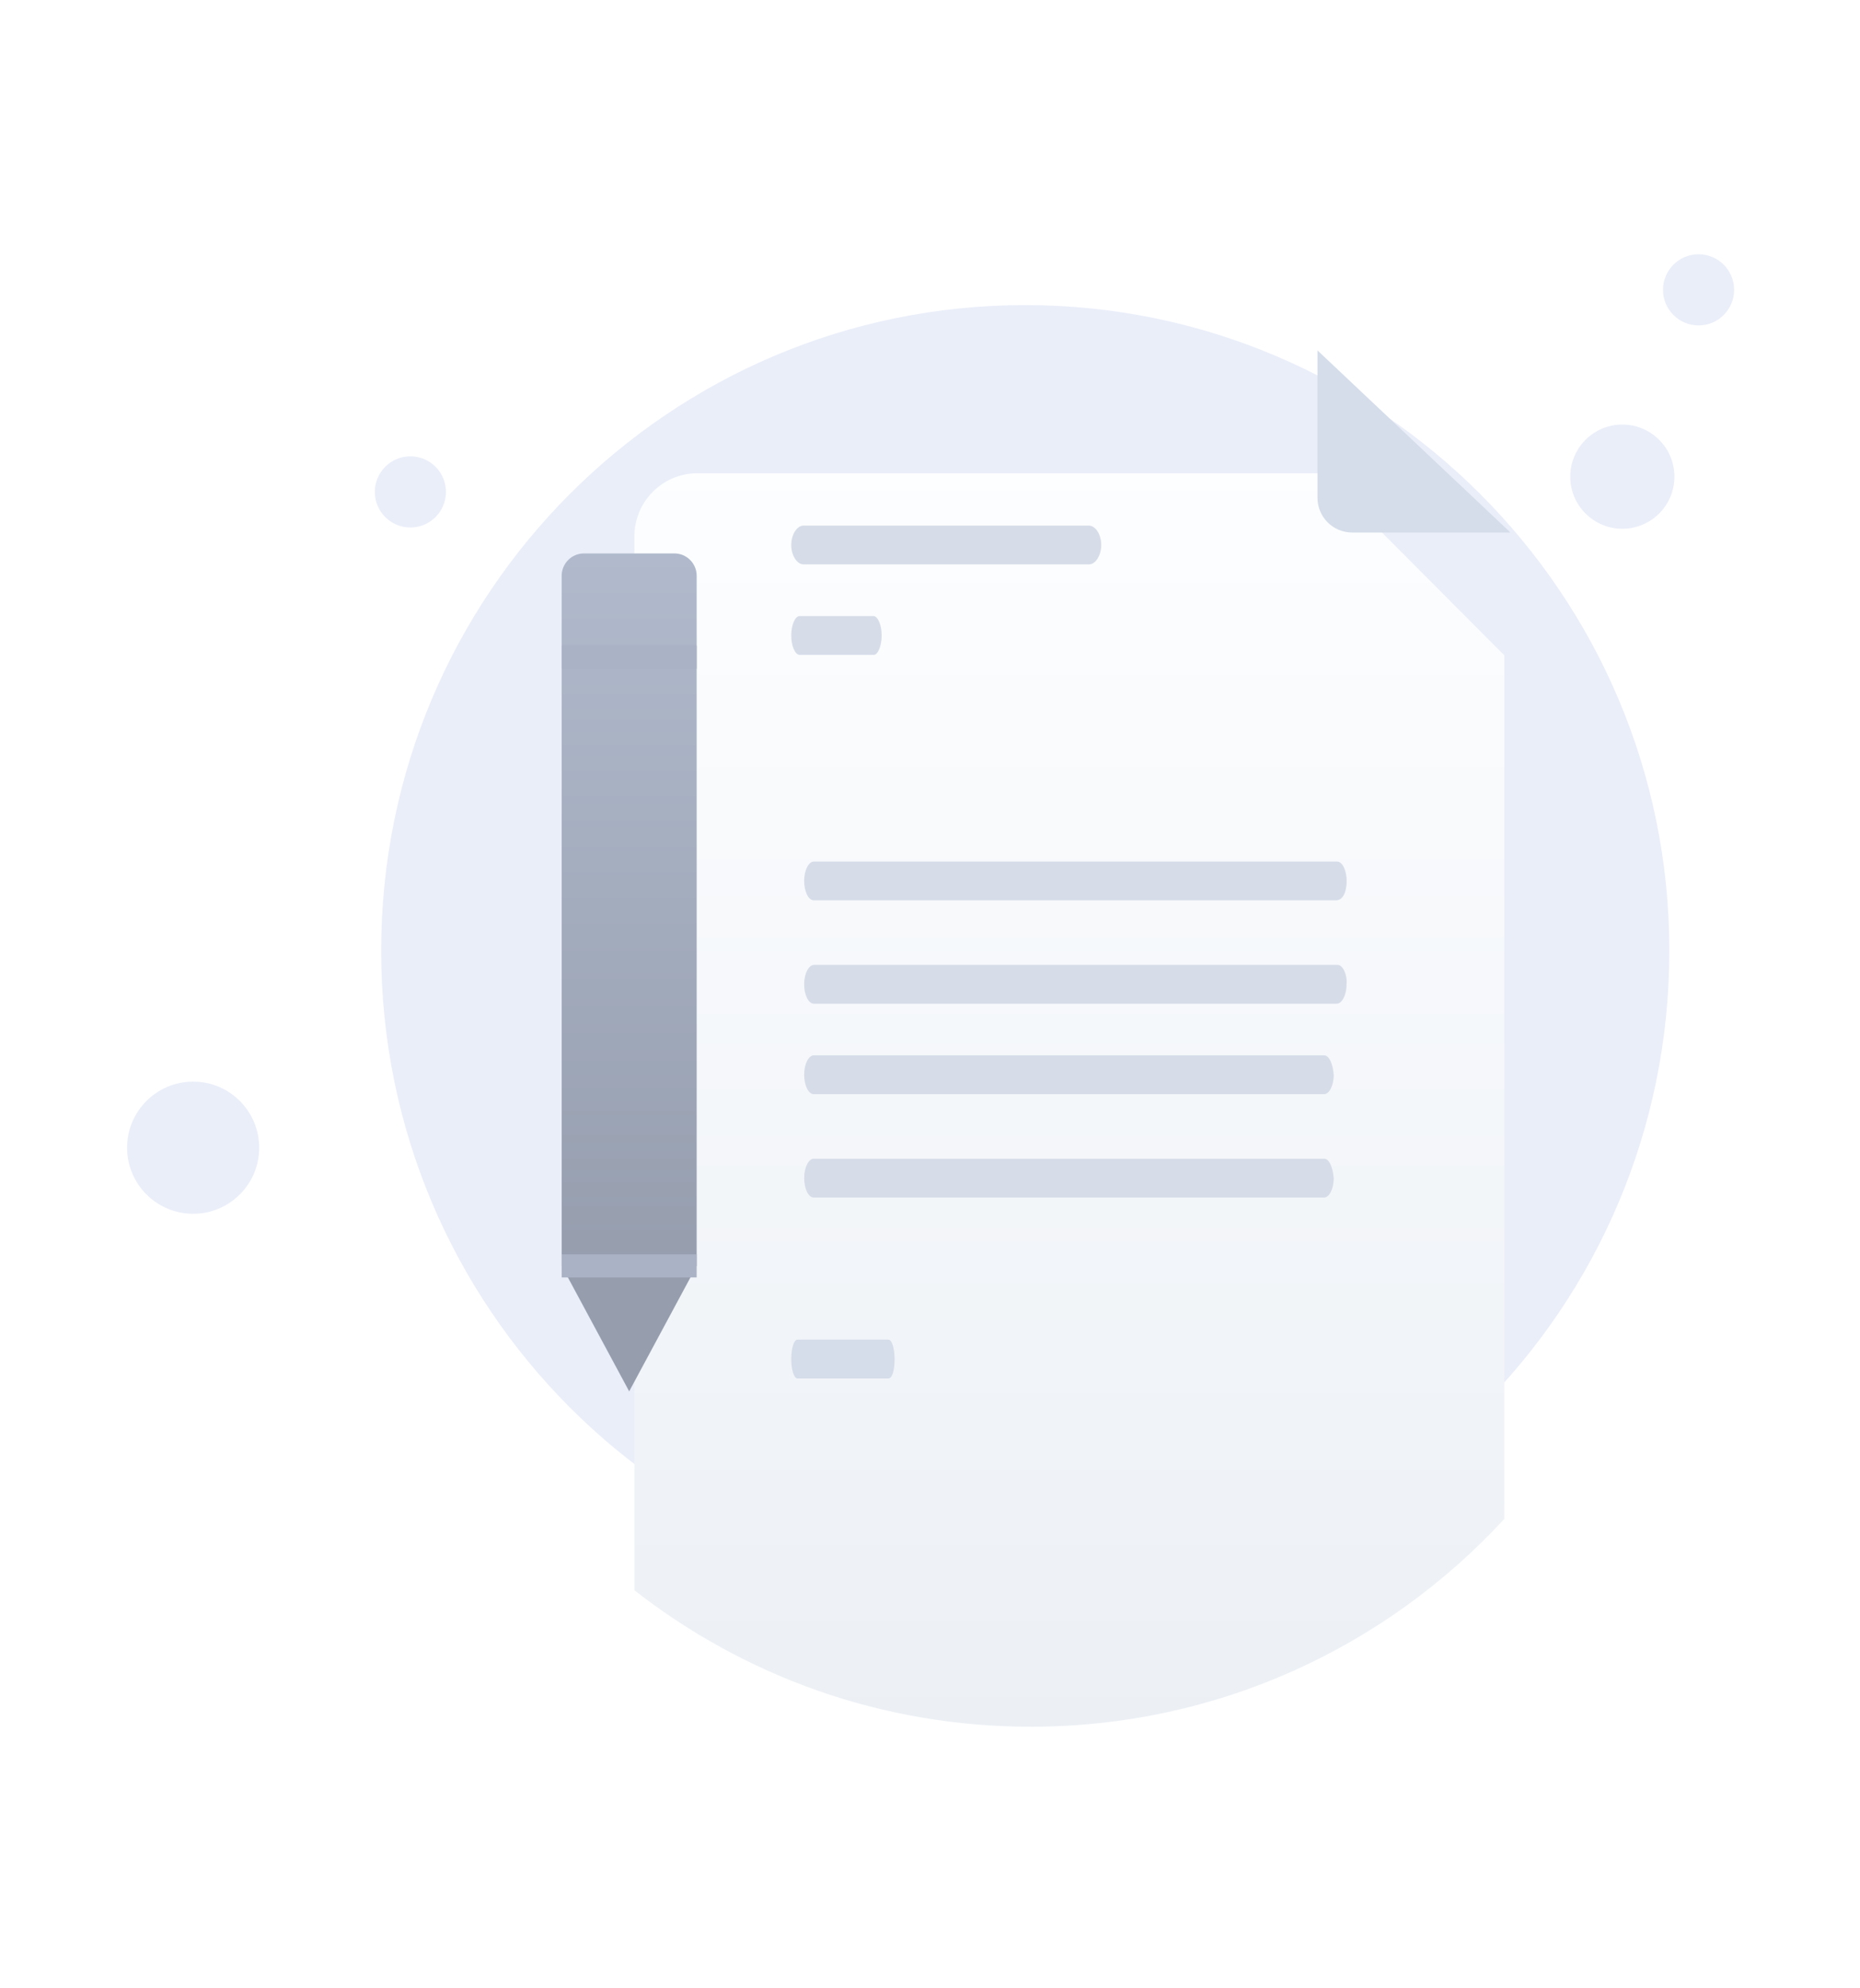 <svg width="161" height="172" viewBox="0 0 161 172" fill="none" xmlns="http://www.w3.org/2000/svg">
<path d="M88.745 138.122C119.535 138.122 144.497 113.16 144.497 82.26C144.497 51.361 119.425 26.399 88.745 26.399C57.955 26.399 32.993 51.361 32.993 82.26C32.993 113.16 57.955 138.122 88.745 138.122Z" fill="#EAEEF9"/>
<path d="M140.428 45.752C142.918 45.752 144.937 43.733 144.937 41.243C144.937 38.754 142.918 36.735 140.428 36.735C137.938 36.735 135.919 38.754 135.919 41.243C135.919 43.733 137.938 45.752 140.428 45.752Z" fill="#EAEEF9"/>
<path d="M147.026 28.158C148.726 28.158 150.105 26.78 150.105 25.079C150.105 23.379 148.726 22 147.026 22C145.325 22 143.947 23.379 143.947 25.079C143.947 26.78 145.325 28.158 147.026 28.158Z" fill="#EAEEF9"/>
<path d="M35.522 45.642C37.222 45.642 38.601 44.264 38.601 42.563C38.601 40.863 37.222 39.484 35.522 39.484C33.822 39.484 32.443 40.863 32.443 42.563C32.443 44.264 33.822 45.642 35.522 45.642Z" fill="#EAEEF9"/>
<path d="M16.718 105.023C19.876 105.023 22.436 102.463 22.436 99.305C22.436 96.147 19.876 93.587 16.718 93.587C13.56 93.587 11 96.147 11 99.305C11 102.463 13.56 105.023 16.718 105.023Z" fill="#EAEEF9"/>
<g filter="url(#filter0_d_1212_52712)">
<path d="M130.214 120.423C120.027 131.487 105.43 138.407 89.219 138.407C76.28 138.407 64.371 133.999 54.91 126.595V35.425C54.91 32.409 57.339 29.948 60.368 29.948H114.514L130.214 45.703V120.423Z" fill="url(#paint0_linear_1212_52712)"/>
</g>
<path d="M76.905 119.267H69.02C68.725 119.267 68.49 118.505 68.49 117.59C68.49 116.675 68.725 115.913 69.02 115.913H76.905C77.199 115.913 77.434 116.675 77.434 117.59C77.434 118.657 77.199 119.267 76.905 119.267Z" fill="#D5DDEA"/>
<path d="M94.256 48.832H69.557C68.983 48.832 68.49 48.058 68.49 47.155C68.49 46.252 68.983 45.478 69.557 45.478H94.256C94.83 45.478 95.322 46.252 95.322 47.155C95.322 48.058 94.83 48.832 94.256 48.832Z" fill="#D6DCE8"/>
<path d="M75.65 56.658H69.212C68.823 56.658 68.49 55.884 68.49 54.981C68.49 54.078 68.823 53.304 69.212 53.304H75.595C75.983 53.304 76.316 54.078 76.316 54.981C76.316 55.884 75.983 56.658 75.65 56.658Z" fill="#D6DCE8"/>
<path d="M114.624 100.261H84.01H80.636H70.431C70.02 100.261 69.608 100.959 69.608 101.938C69.608 102.776 69.937 103.615 70.431 103.615H80.636H84.01H114.624C115.035 103.615 115.446 102.916 115.446 101.938C115.364 100.959 115.035 100.261 114.624 100.261Z" fill="#D6DCE8"/>
<path d="M114.622 91.317H103.245H99.37H70.433C70.02 91.317 69.608 92.015 69.608 92.993C69.608 93.832 69.938 94.671 70.433 94.671H99.37H103.245H114.622C115.034 94.671 115.446 93.972 115.446 92.993C115.364 92.015 115.034 91.317 114.622 91.317Z" fill="#D6DCE8"/>
<path d="M115.796 83.49H112.768H109.739H70.45C70.029 83.49 69.608 84.189 69.608 85.168C69.608 86.006 69.945 86.844 70.45 86.844H109.739H113.104H115.712C116.133 86.844 116.554 86.146 116.554 85.168C116.638 84.329 116.217 83.49 115.796 83.49Z" fill="#D6DCE8"/>
<path d="M115.73 74.546H105.972H103.553H70.442C70.025 74.546 69.608 75.245 69.608 76.223C69.608 77.062 69.942 77.9 70.442 77.9H103.553H105.972H115.647C116.231 77.9 116.564 77.202 116.564 76.223C116.564 75.385 116.231 74.546 115.73 74.546Z" fill="#D6DCE8"/>
<path d="M114.04 30.32V43.075C114.04 44.732 115.383 46.075 117.04 46.075H130.74" fill="#D5DDEA"/>
<path d="M60.303 109.53L54.461 120.387L48.618 109.53V57.368V49.816C48.618 48.755 49.484 47.886 50.542 47.886H58.38C59.438 47.886 60.303 48.755 60.303 49.816V109.53Z" fill="url(#paint1_linear_1212_52712)"/>
<path fill-rule="evenodd" clip-rule="evenodd" d="M48.618 55.861H60.303V57.861H48.618V55.861Z" fill="#AAB2C5"/>
<path fill-rule="evenodd" clip-rule="evenodd" d="M48.618 108.53H60.303V110.53H48.618V108.53Z" fill="#AAB2C5"/>
<defs>
<filter id="filter0_d_1212_52712" x="32.91" y="18.948" width="119.303" height="152.459" filterUnits="userSpaceOnUse" color-interpolation-filters="sRGB">
<feFlood flood-opacity="0" result="BackgroundImageFix"/>
<feColorMatrix in="SourceAlpha" type="matrix" values="0 0 0 0 0 0 0 0 0 0 0 0 0 0 0 0 0 0 127 0" result="hardAlpha"/>
<feOffset dy="11"/>
<feGaussianBlur stdDeviation="11"/>
<feColorMatrix type="matrix" values="0 0 0 0 0.398 0 0 0 0 0.477 0 0 0 0 0.575 0 0 0 0.27 0"/>
<feBlend mode="normal" in2="BackgroundImageFix" result="effect1_dropShadow_1212_52712"/>
<feBlend mode="normal" in="SourceGraphic" in2="effect1_dropShadow_1212_52712" result="shape"/>
</filter>
<linearGradient id="paint0_linear_1212_52712" x1="92.538" y1="27.439" x2="92.538" y2="139.576" gradientUnits="userSpaceOnUse">
<stop stop-color="#FDFEFF"/>
<stop offset="0.996" stop-color="#ECF0F5"/>
</linearGradient>
<linearGradient id="paint1_linear_1212_52712" x1="54" y1="48" x2="54" y2="109.5" gradientUnits="userSpaceOnUse">
<stop stop-color="#B0BACC"/>
<stop offset="1" stop-color="#969EAE"/>
</linearGradient>
</defs>
</svg>
